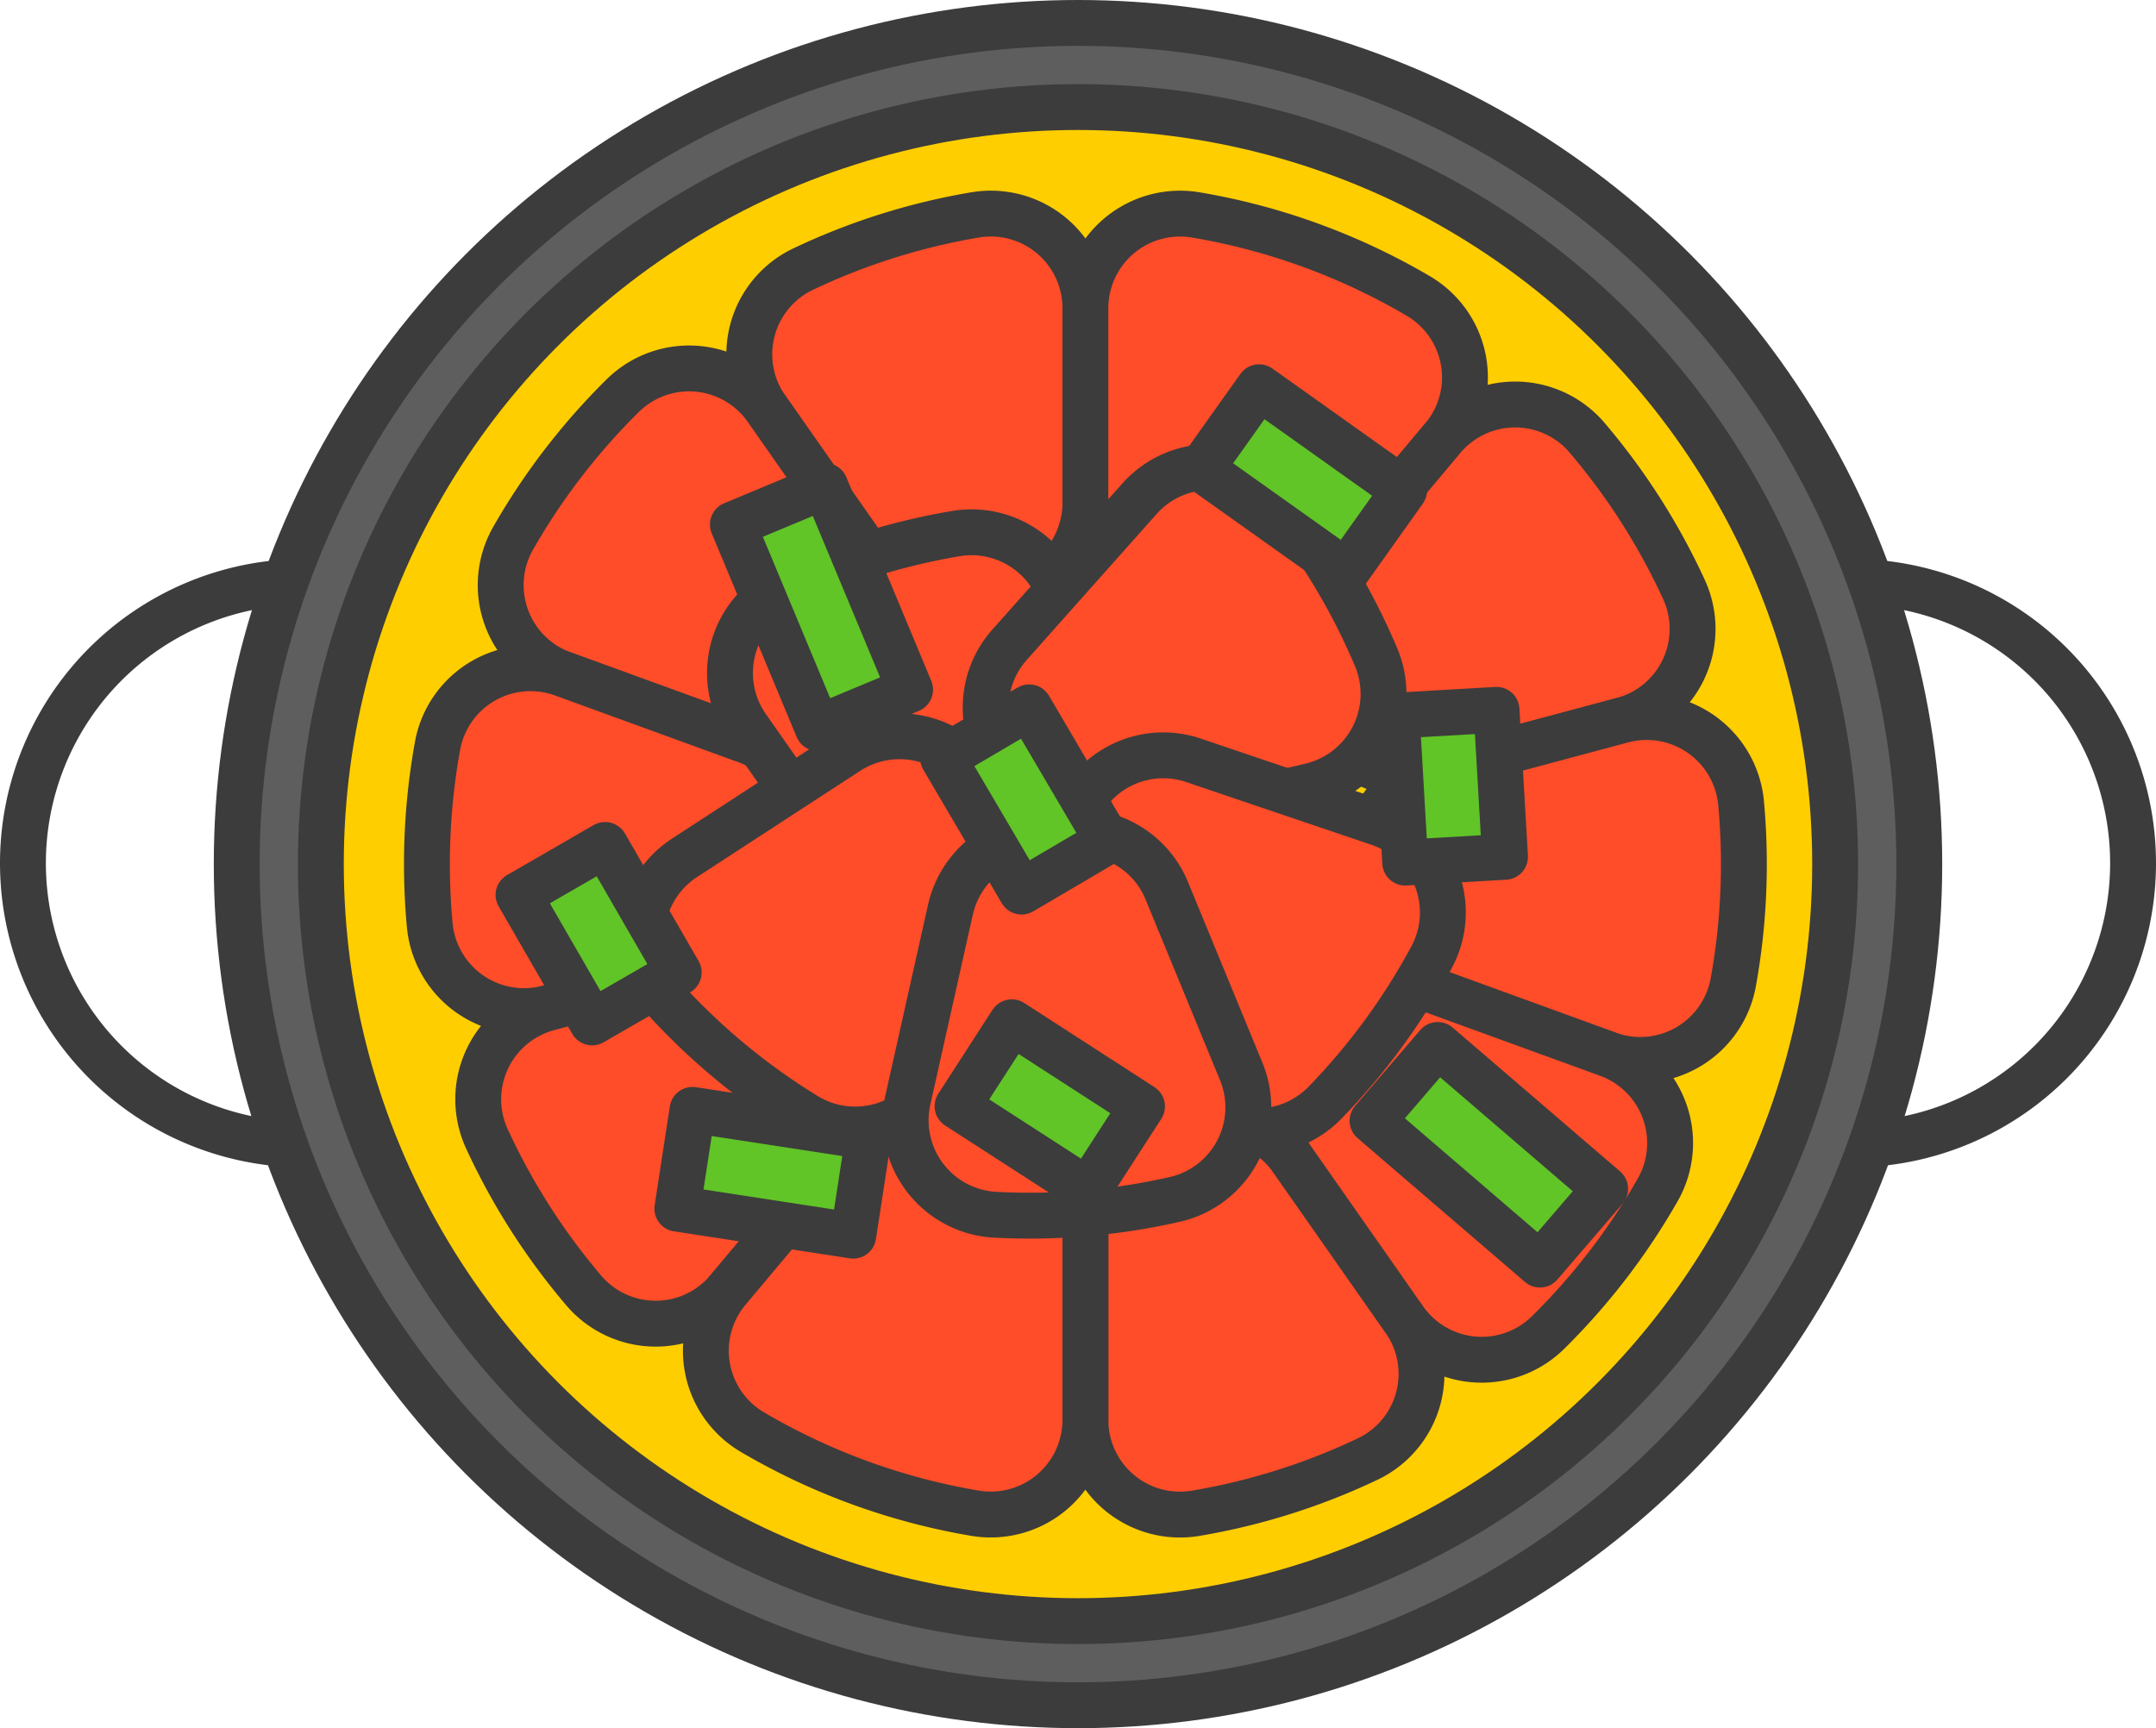 <svg xmlns="http://www.w3.org/2000/svg" viewBox="0 0 94 75.358"><defs><style>.cls-1{fill:none;}.cls-1,.cls-2,.cls-3,.cls-4,.cls-5{stroke:#3c3c3c;stroke-linecap:round;stroke-linejoin:round;stroke-width:2px;}.cls-2{fill:#5e5e5e;}.cls-3{fill:#ffce00;}.cls-4{fill:#ff4c29;}.cls-5{fill:#61c427;}</style></defs><title>icon_07</title><g id="레이어_2" data-name="레이어 2"><g id="레이어_1-2" data-name="레이어 1"><path class="cls-1" d="M13.267,25.372h7.586a0,0,0,0,1,0,0V49.905a0,0,0,0,1,0,0h-7.586A12.267,12.267,0,0,1,1,37.639v0A12.267,12.267,0,0,1,13.267,25.372Z"/><path class="cls-1" d="M85.414,25.372H93a0,0,0,0,1,0,0V49.905a0,0,0,0,1,0,0H85.414A12.267,12.267,0,0,1,73.147,37.639v0A12.267,12.267,0,0,1,85.414,25.372Z" transform="translate(166.147 75.277) rotate(180)"/><circle class="cls-2" cx="47" cy="37.679" r="36.679"/><circle class="cls-3" cx="47" cy="37.679" r="33.011"/><path class="cls-4" d="M47.323,21.942V13.441a4.124,4.124,0,0,0-4.803-4.071,28.497,28.497,0,0,0-7.527,2.376,4.116,4.116,0,0,0-1.573,6.076l4.877,6.966a4.109,4.109,0,0,0,4.792,1.509q.547-.204,1.118-.356A4.152,4.152,0,0,0,47.323,21.942Z"/><path class="cls-4" d="M38.298,24.79,33.424,17.829a4.12,4.12,0,0,0-6.26-.589,28.818,28.818,0,0,0-4.8,6.245,4.122,4.122,0,0,0,2.183,5.904l7.944,2.891a4.162,4.162,0,0,0,4.845-1.506,12.186,12.186,0,0,1,.752-.975A4.1,4.1,0,0,0,38.298,24.79Z"/><path class="cls-4" d="M35.181,37.679q0-.578.053-1.142a4.114,4.114,0,0,0-2.698-4.24l-7.99-2.908A4.121,4.121,0,0,0,19.079,32.508,28.862,28.862,0,0,0,18.614,37.679q0,1.334.12,2.637a4.133,4.133,0,0,0,5.179,3.636l8.211-2.2A4.148,4.148,0,0,0,35.181,37.712Z"/><path class="cls-4" d="M57.475,25.58,62.902,19.112a4.119,4.119,0,0,0-1.046-6.195,28.517,28.517,0,0,0-9.709-3.543,4.129,4.129,0,0,0-4.825,4.067V21.942a4.133,4.133,0,0,0,3.092,3.993,12.05,12.05,0,0,1,2.098.766A4.169,4.169,0,0,0,57.475,25.58Z"/><path class="cls-4" d="M62.48,33.618l8.255-2.212a4.122,4.122,0,0,0,2.689-5.693,28.727,28.727,0,0,0-4.241-6.641,4.119,4.119,0,0,0-6.284.044l-5.463,6.51a4.101,4.101,0,0,0-.225,5.009,12.148,12.148,0,0,1,.657,1.027A4.096,4.096,0,0,0,62.48,33.618Z"/><path class="cls-4" d="M70.732,31.406l-8.211,2.2a4.148,4.148,0,0,0-3.057,4.04l0.0.033q0,.578-.053,1.142a4.114,4.114,0,0,0,2.698,4.24L70.1,45.969a4.121,4.121,0,0,0,5.467-3.119,28.863,28.863,0,0,0,.465-5.171q0-1.334-.12-2.637A4.133,4.133,0,0,0,70.732,31.406Z"/><path class="cls-4" d="M32.166,41.74l-8.255,2.212a4.122,4.122,0,0,0-2.689,5.693,28.727,28.727,0,0,0,4.241,6.641,4.119,4.119,0,0,0,6.284-.044L37.209,49.732A4.101,4.101,0,0,0,37.434,44.723a12.148,12.148,0,0,1-.657-1.027A4.096,4.096,0,0,0,32.166,41.74Z"/><path class="cls-4" d="M47.323,53.416v8.501a4.124,4.124,0,0,0,4.803,4.071,28.498,28.498,0,0,0,7.527-2.376,4.116,4.116,0,0,0,1.573-6.076l-4.877-6.966a4.109,4.109,0,0,0-4.792-1.509q-.547.204-1.118.356A4.152,4.152,0,0,0,47.323,53.416Z"/><path class="cls-4" d="M56.348,50.568,61.222,57.529a4.12,4.12,0,0,0,6.26.589A28.818,28.818,0,0,0,72.282,51.873a4.122,4.122,0,0,0-2.183-5.904l-7.944-2.891a4.162,4.162,0,0,0-4.845,1.506,12.188,12.188,0,0,1-.752.975A4.1,4.1,0,0,0,56.348,50.568Z"/><path class="cls-4" d="M37.17,49.778,31.744,56.245a4.119,4.119,0,0,0,1.046,6.195,28.518,28.518,0,0,0,9.708,3.543,4.129,4.129,0,0,0,4.825-4.067V53.416a4.133,4.133,0,0,0-3.092-3.993,12.051,12.051,0,0,1-2.098-.766A4.169,4.169,0,0,0,37.17,49.778Z"/><path class="cls-4" d="M46.481,35.838V27.338a4.124,4.124,0,0,0-4.803-4.071,28.498,28.498,0,0,0-7.527,2.376,4.116,4.116,0,0,0-1.573,6.076l4.877,6.966a4.109,4.109,0,0,0,4.792,1.509q.547-.204,1.118-.356A4.152,4.152,0,0,0,46.481,35.838Z"/><path class="cls-4" d="M48.875,36.233,57.146,34.272a4.124,4.124,0,0,0,2.852-5.613,28.498,28.498,0,0,0-4.049-6.775,4.116,4.116,0,0,0-6.275-.129l-5.652,6.353a4.109,4.109,0,0,0-.363,5.011q.325.485.604,1.006A4.152,4.152,0,0,0,48.875,36.233Z"/><path class="cls-4" d="M46.457,40.795l5.031,6.852a4.124,4.124,0,0,0,6.281.438,28.497,28.497,0,0,0,4.66-6.37,4.116,4.116,0,0,0-2.328-5.829l-8.054-2.728a4.109,4.109,0,0,0-4.756,1.62q-.32.488-.69.949A4.152,4.152,0,0,0,46.457,40.795Z"/><path class="cls-4" d="M36.972,32.766l-7.124,4.638a4.124,4.124,0,0,0-.791,6.246,28.497,28.497,0,0,0,6.098,5.011,4.116,4.116,0,0,0,5.95-1.996l3.176-7.888a4.109,4.109,0,0,0-1.349-4.839q-.469-.347-.908-.743A4.152,4.152,0,0,0,36.972,32.766Z"/><path class="cls-4" d="M41.442,39.652,39.586,47.948A4.124,4.124,0,0,0,43.385,52.969a28.498,28.498,0,0,0,7.864-.675,4.116,4.116,0,0,0,2.862-5.586L50.872,38.845a4.109,4.109,0,0,0-4.347-2.519q-.578.08-1.169.103A4.152,4.152,0,0,0,41.442,39.652Z"/><rect class="cls-5" x="31.518" y="47.26" width="4.358" height="7.759" transform="translate(-21.964 76.685) rotate(-81.271)"/><rect class="cls-5" x="23.92" y="37.504" width="4.358" height="6.42" transform="translate(-16.86 18.504) rotate(-30)"/><rect class="cls-5" x="62.733" y="45.544" width="4.358" height="9.624" transform="translate(145.41 33.942) rotate(130.673)"/><rect class="cls-5" x="43.591" y="44.861" width="4.358" height="6.76" transform="translate(-19.588 60.507) rotate(-57.135)"/><rect class="cls-5" x="54.615" y="17.03" width="4.358" height="7.759" transform="translate(106.75 -13.254) rotate(125.421)"/><rect class="cls-5" x="61.078" y="31.072" width="4.358" height="6.42" transform="translate(128.387 64.857) rotate(176.691)"/><rect class="cls-5" x="33.637" y="21.66" width="4.358" height="9.624" transform="translate(-7.429 15.824) rotate(-22.636)"/><rect class="cls-5" x="42.527" y="31.482" width="4.358" height="6.76" transform="translate(100.912 42.265) rotate(149.557)"/></g></g></svg>